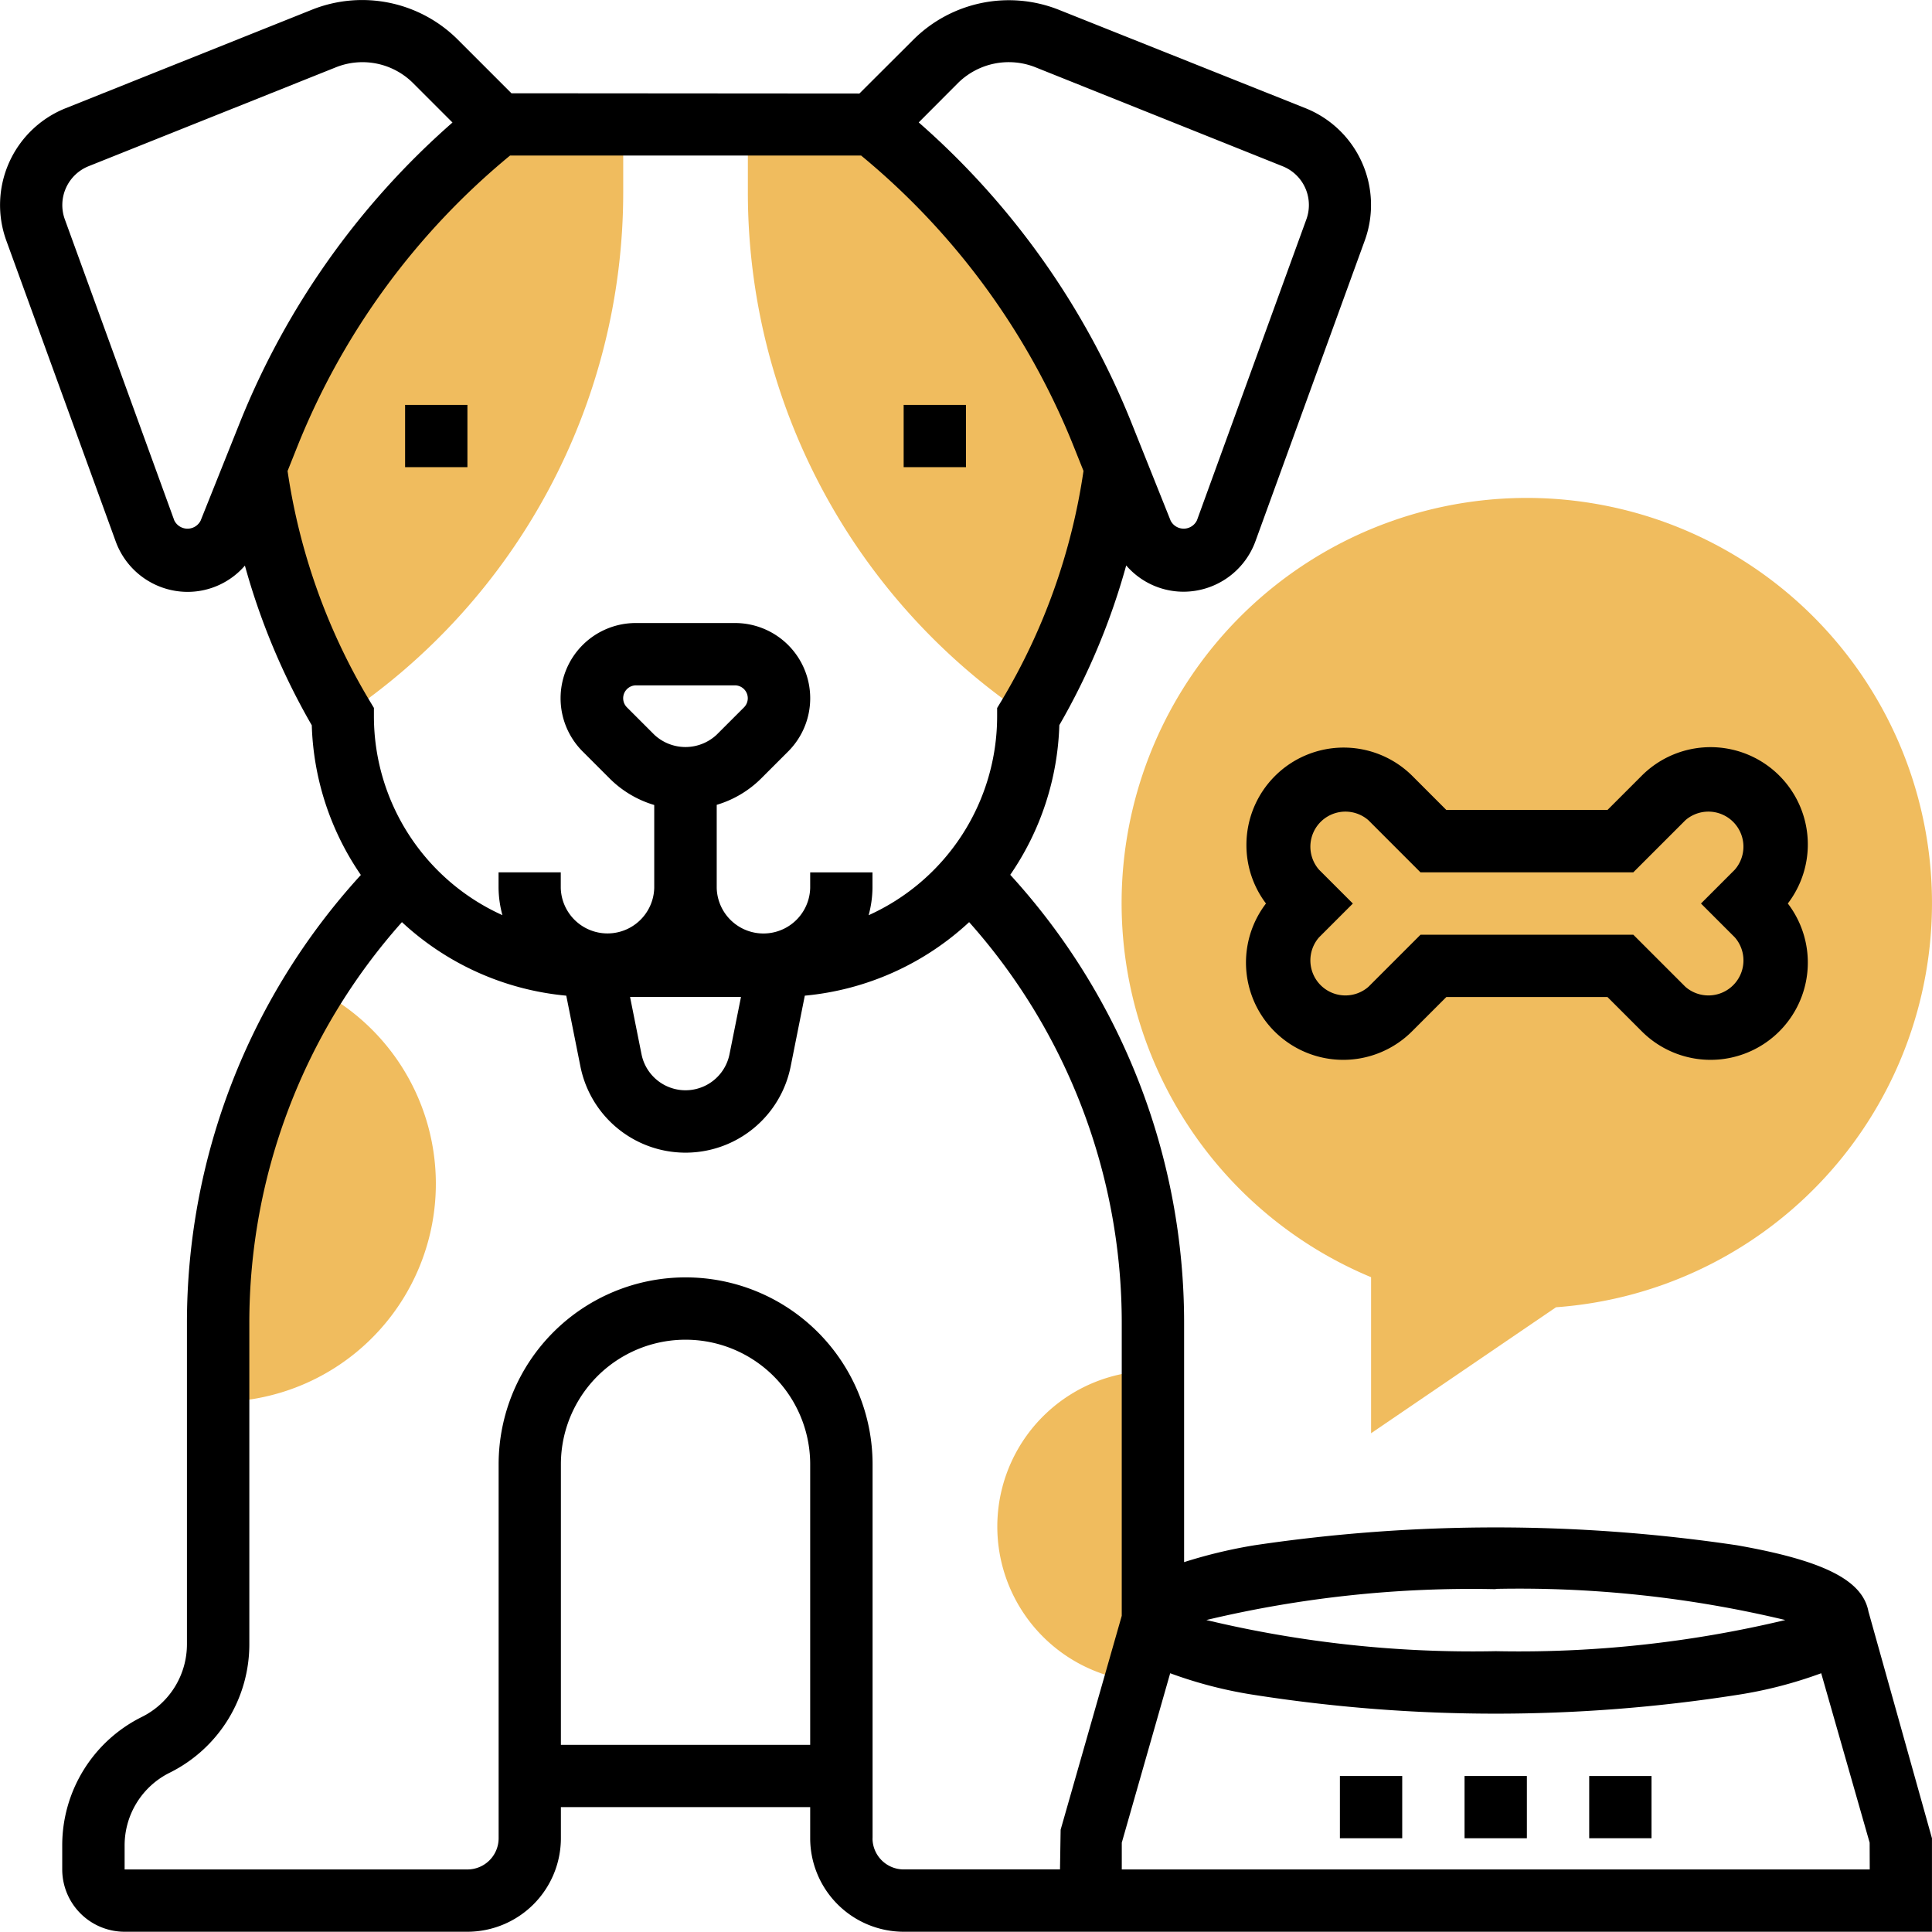 <svg xmlns="http://www.w3.org/2000/svg" width="60.665" height="60.658" viewBox="0 0 60.665 60.658">
  <g id="puppy" transform="translate(-0.001 0)">
    <g id="Group_4784" data-name="Group 4784" transform="translate(6.85 3.907)">
      <path id="Path_1308" data-name="Path 1308" d="M77.075,31.945v2.133a19.787,19.787,0,0,1-8.806,16.458,20.673,20.673,0,0,1-2.75-7.8v-.01l.421-1.047a23.686,23.686,0,0,1,7.211-9.726c.058,0,.117-.01.176-.01Zm0,0" transform="translate(-64.355 -31.945)" fill="#f0bc5e"/>
      <path id="Path_1309" data-name="Path 1309" d="M203.555,42.727v.01a20.673,20.673,0,0,1-2.75,7.8A19.787,19.787,0,0,1,192,34.077V31.944h3.748c.059,0,.118.01.176.01a23.686,23.686,0,0,1,7.211,9.726Zm0,0" transform="translate(-175.366 -31.944)" fill="#f0bc5e"/>
      <path id="Path_1310" data-name="Path 1310" d="M59,253.625a6.849,6.849,0,0,1-3,13v-2.456A20.023,20.023,0,0,1,59,253.625Zm0,0" transform="translate(-56 -226.512)" fill="#f0bc5e"/>
      <path id="Path_1311" data-name="Path 1311" d="M260.892,351.945v7.828l-.548,1.918a4.888,4.888,0,0,1,.548-9.745Zm0,0" transform="translate(-231.539 -312.807)" fill="#f0bc5e"/>
      <path id="Path_1312" data-name="Path 1312" d="M341.581,199.945a2.076,2.076,0,0,1,1.468,3.542l-.372.372.372.372a2.076,2.076,0,0,1-2.935,2.935l-1.35-1.35h-5.871l-1.35,1.35a2.076,2.076,0,0,1-2.935-2.935l.372-.372-.372-.372a2.076,2.076,0,0,1,2.935-2.935l1.35,1.35h5.871l1.35-1.35A2.072,2.072,0,0,1,341.581,199.945Zm0,0" transform="translate(-294.732 -179.397)" fill="#f0bc5e"/>
      <path id="Path_1313" data-name="Path 1313" d="M295.828,157.3v-4.9a12.723,12.723,0,1,1,5.807.944Zm0,0" transform="translate(-259.625 -116.203)" fill="#f0bc5e"/>
    </g>
    <path id="Path_1314" data-name="Path 1314" d="M232,103.945h1.957V105.9H232Zm0,0" transform="translate(-203.624 -91.231)"/>
    <path id="Path_1315" data-name="Path 1315" d="M104,103.945h1.957V105.9H104Zm0,0" transform="translate(-91.279 -91.231)"/>
    <path id="Path_1316" data-name="Path 1316" d="M58.67,50.6c-.186-.985-1.412-1.6-4.126-2.078a51.474,51.474,0,0,0-15.155,0,15.594,15.594,0,0,0-2.207.529V41.563a20.85,20.85,0,0,0-5.459-14.094,8.753,8.753,0,0,0,1.541-4.7,21.43,21.43,0,0,0,2.1-5.014,2.377,2.377,0,0,0,1.8.825,2.408,2.408,0,0,0,2.256-1.579l3.435-9.449A3.272,3.272,0,0,0,41,3.4L33.23.3a4.248,4.248,0,0,0-4.533.93L26.986,2.937,16.061,2.929l-1.7-1.7A4.25,4.25,0,0,0,9.823.294L2.058,3.4A3.273,3.273,0,0,0,.2,7.557l3.436,9.449a2.406,2.406,0,0,0,2.255,1.579,2.378,2.378,0,0,0,1.8-.825,21.431,21.431,0,0,0,2.1,5.014,8.752,8.752,0,0,0,1.541,4.7A20.85,20.85,0,0,0,5.871,41.563V51.621a2.549,2.549,0,0,1-1.416,2.291,4.5,4.5,0,0,0-2.5,4.042V58.7a1.959,1.959,0,0,0,1.957,1.957H14.678a2.939,2.939,0,0,0,2.935-2.935v-.978h7.828v.978a2.939,2.939,0,0,0,2.935,2.935H60.665V57.723Zm-11.7-.709a35.91,35.91,0,0,1,9.09.978,35.932,35.932,0,0,1-9.09.978,35.932,35.932,0,0,1-9.09-.978A35.909,35.909,0,0,1,46.967,49.9ZM30.081,2.608a2.267,2.267,0,0,1,2.422-.5L40.27,5.218A1.309,1.309,0,0,1,41.1,6.439a1.3,1.3,0,0,1-.079.449l-3.435,9.448a.461.461,0,0,1-.827.013l-1.23-3.074a24.793,24.793,0,0,0-6.68-9.431ZM5.472,16.337,2.037,6.889a1.315,1.315,0,0,1,.748-1.671l7.766-3.106a2.249,2.249,0,0,1,2.423.5l1.235,1.235a24.8,24.8,0,0,0-6.68,9.431L6.3,16.349a.462.462,0,0,1-.828-.011Zm3.559-1.548L9.346,14a22.82,22.82,0,0,1,6.671-9.116l11.023,0A22.821,22.821,0,0,1,33.708,14l.315.787A19.521,19.521,0,0,1,31.451,22l-.14.232V22.5a6.854,6.854,0,0,1-4.035,6.238,3.38,3.38,0,0,0,.121-.856v-.489H25.441v.489a1.468,1.468,0,0,1-2.935,0V25.272a3.311,3.311,0,0,0,1.384-.817l.86-.86a2.362,2.362,0,0,0-1.67-4.032h-3.1A2.362,2.362,0,0,0,18.3,23.6l.86.86a3.311,3.311,0,0,0,1.384.817V27.88a1.468,1.468,0,0,1-2.935,0v-.489H15.656v.489a3.38,3.38,0,0,0,.121.856A6.854,6.854,0,0,1,11.742,22.5v-.271l-.14-.233a19.528,19.528,0,0,1-2.571-7.205Zm11.517,8.283-.86-.86a.405.405,0,0,1,.287-.692h3.1a.405.405,0,0,1,.287.692l-.86.86A1.433,1.433,0,0,1,20.548,23.072Zm2.72,8.233-.361,1.8a1.409,1.409,0,0,1-2.762,0l-.36-1.8ZM17.613,54.787V45.981a3.914,3.914,0,0,1,7.828,0v8.806ZM27.4,57.723V45.981a5.871,5.871,0,0,0-11.742,0V57.723a.98.98,0,0,1-.978.978H3.914v-.748a2.547,2.547,0,0,1,1.416-2.29,4.5,4.5,0,0,0,2.5-4.042V41.563a18.913,18.913,0,0,1,4.792-12.608,8.767,8.767,0,0,0,5.16,2.309l.445,2.227a3.366,3.366,0,0,0,6.6,0l.445-2.227a8.767,8.767,0,0,0,5.16-2.309,18.913,18.913,0,0,1,4.792,12.608v9.173l-1.919,6.717L33.285,58.7H28.376a.98.98,0,0,1-.978-.978Zm31.311.978H35.225V57.86l1.52-5.32a13.608,13.608,0,0,0,2.643.681,49.113,49.113,0,0,0,15.156,0,13.59,13.59,0,0,0,2.643-.681l1.521,5.32Zm0,0" transform="translate(0 0)"/>
    <path id="Path_1317" data-name="Path 1317" d="M376,455.945h1.957V457.9H376Zm0,0" transform="translate(-330.012 -400.179)"/>
    <path id="Path_1318" data-name="Path 1318" d="M344,455.945h1.957V457.9H344Zm0,0" transform="translate(-301.926 -400.179)"/>
    <path id="Path_1319" data-name="Path 1319" d="M408,455.945h1.957V457.9H408Zm0,0" transform="translate(-358.098 -400.179)"/>
    <path id="Path_1320" data-name="Path 1320" d="M320,195a3.032,3.032,0,0,0,.614,1.838,3.054,3.054,0,0,0,4.6,4l1.063-1.063h5.06l1.063,1.063a3.054,3.054,0,0,0,4.6-4,3.054,3.054,0,0,0-4.6-4l-1.063,1.063h-5.06l-1.062-1.063A3.054,3.054,0,0,0,320,195Zm5.466.86h6.681l1.636-1.636a1.1,1.1,0,0,1,1.552,1.552l-1.062,1.063,1.063,1.063a1.1,1.1,0,0,1-1.552,1.552l-1.636-1.636h-6.681l-1.636,1.636a1.1,1.1,0,0,1-1.552-1.552l1.063-1.063-1.063-1.063a1.1,1.1,0,0,1,1.552-1.552Zm0,0" transform="translate(-280.861 -168.468)"/>
  </g>
</svg>
